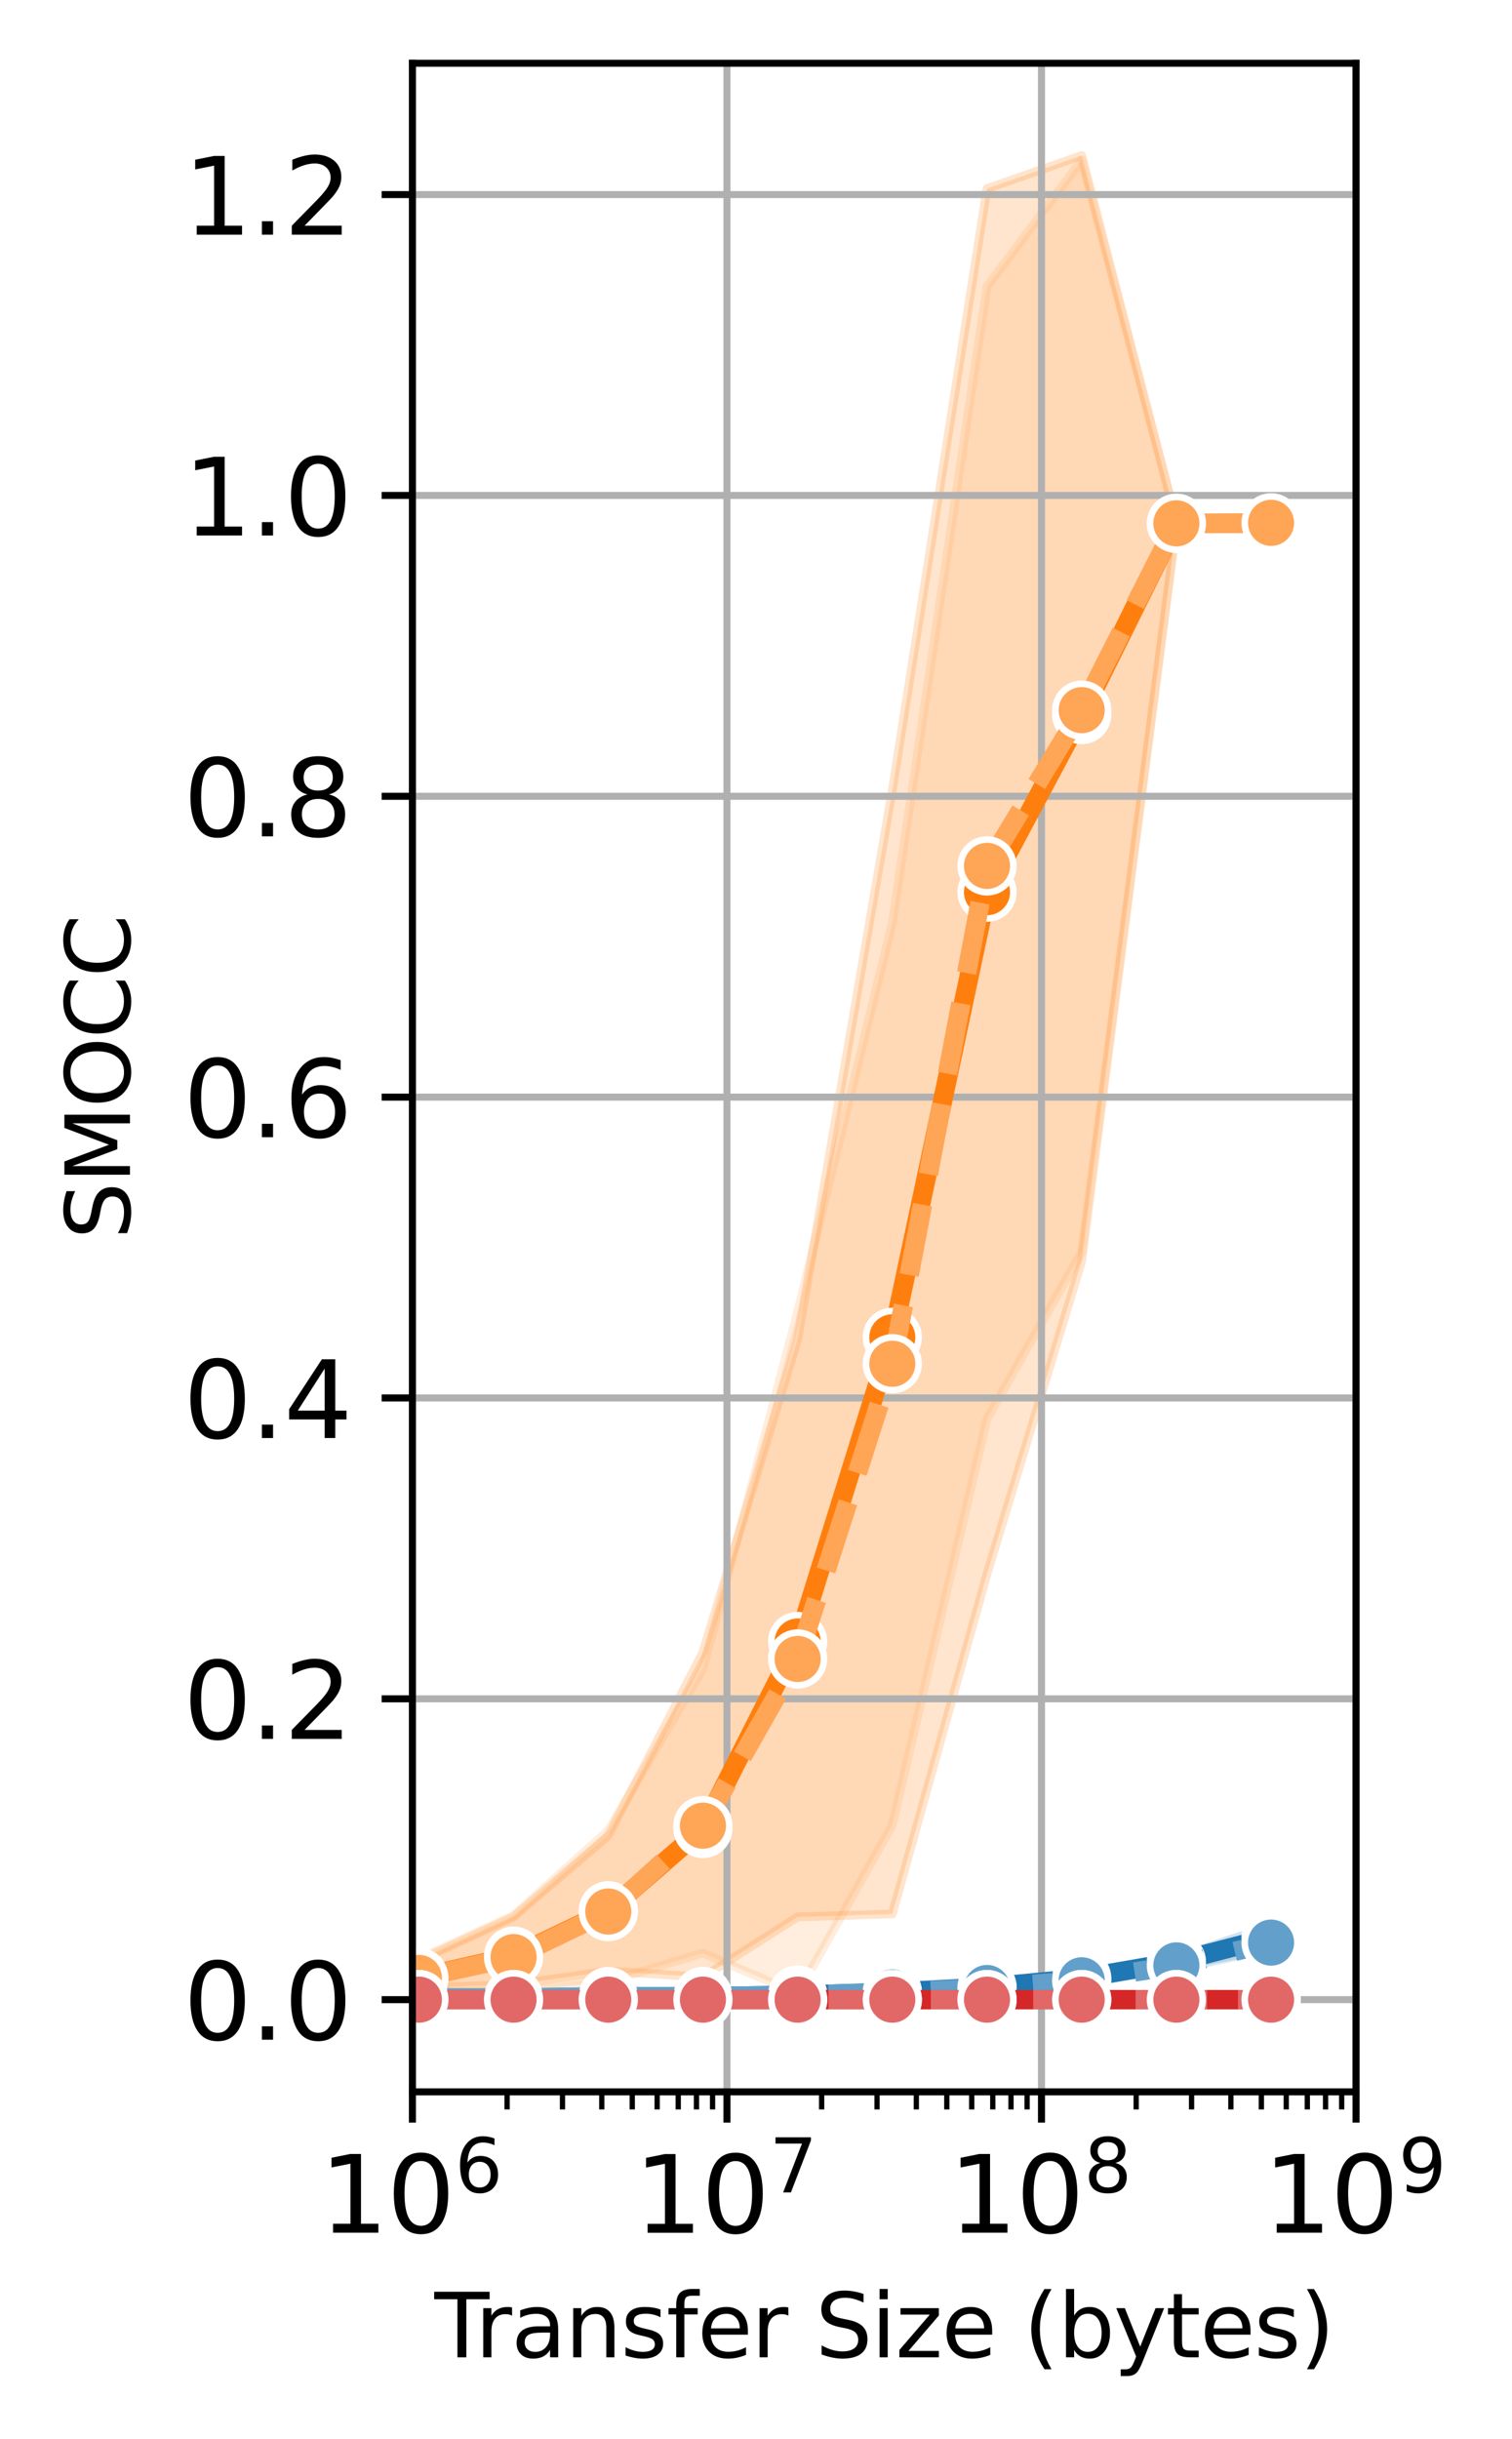 <?xml version="1.0" encoding="utf-8" standalone="no"?>
<!DOCTYPE svg PUBLIC "-//W3C//DTD SVG 1.1//EN"
  "http://www.w3.org/Graphics/SVG/1.1/DTD/svg11.dtd">
<svg xmlns:xlink="http://www.w3.org/1999/xlink" width="172.178pt" height="277.54pt" viewBox="0 0 172.178 277.54" xmlns="http://www.w3.org/2000/svg" version="1.1">
 <defs>
  <style type="text/css">*{stroke-linejoin: round; stroke-linecap: butt}</style>
 </defs>
 <g id="figure_1">
  <g id="patch_1">
   <path d="M 0 277.54 
L 172.178 277.54 
L 172.178 0 
L 0 0 
z
" style="fill: #ffffff"/>
  </g>
  <g id="axes_1">
   <g id="patch_2">
    <path d="M 46.962 238.048 
L 154.418 238.048 
L 154.418 7.2 
L 46.962 7.2 
z
" style="fill: #ffffff"/>
   </g>
   <g id="PolyCollection_1"/>
   <g id="PolyCollection_2">
    <defs>
     <path id="m4ae8936ca7" d="M 47.7 -50.156 
L 47.7 -50.156 
L 58.482 -50.156 
L 69.265 -50.327 
L 80.047 -50.327 
L 90.83 -50.498 
L 101.612 -50.841 
L 112.395 -51.183 
L 123.177 -52.21 
L 133.96 -53.751 
L 144.742 -55.805 
L 144.742 -58.373 
L 144.742 -58.373 
L 133.96 -54.778 
L 123.177 -52.724 
L 112.395 -51.697 
L 101.612 -50.841 
L 90.83 -50.498 
L 80.047 -50.327 
L 69.265 -50.327 
L 58.482 -50.156 
L 47.7 -50.156 
z
" style="stroke: #1f77b4; stroke-opacity: 0.2"/>
    </defs>
    <g clip-path="url(#p2f0f437433)">
     <use xlink:href="#m4ae8936ca7" x="0" y="277.54" style="fill: #1f77b4; fill-opacity: 0.2; stroke: #1f77b4; stroke-opacity: 0.2"/>
    </g>
   </g>
   <g id="PolyCollection_3"/>
   <g id="PolyCollection_4">
    <defs>
     <path id="m0fa746c6a4" d="M 47.7 -50.156 
L 47.7 -50.156 
L 58.482 -50.156 
L 69.265 -50.327 
L 80.047 -50.327 
L 90.83 -50.498 
L 101.612 -50.841 
L 112.395 -51.012 
L 123.177 -52.21 
L 133.96 -53.408 
L 144.742 -55.805 
L 144.742 -57.089 
L 144.742 -57.089 
L 133.96 -54.436 
L 123.177 -52.21 
L 112.395 -51.526 
L 101.612 -50.841 
L 90.83 -50.498 
L 80.047 -50.327 
L 69.265 -50.327 
L 58.482 -50.156 
L 47.7 -50.156 
z
" style="stroke: #62a0cb; stroke-opacity: 0.2"/>
    </defs>
    <g clip-path="url(#p2f0f437433)">
     <use xlink:href="#m0fa746c6a4" x="0" y="277.54" style="fill: #62a0cb; fill-opacity: 0.2; stroke: #62a0cb; stroke-opacity: 0.2"/>
    </g>
   </g>
   <g id="PolyCollection_5"/>
   <g id="PolyCollection_6">
    <defs>
     <path id="mcdd04582d7" d="M 47.7 -54.436 
L 47.7 -51.354 
L 58.482 -51.697 
L 69.265 -53.237 
L 80.047 -52.553 
L 90.83 -59.4 
L 101.612 -59.742 
L 112.395 -98.428 
L 123.177 -134.032 
L 133.96 -217.737 
L 144.742 -217.737 
L 144.742 -218.251 
L 144.742 -218.251 
L 133.96 -218.251 
L 123.177 -259.847 
L 112.395 -256.081 
L 101.612 -187.61 
L 90.83 -125.131 
L 80.047 -89.527 
L 69.265 -68.643 
L 58.482 -59.4 
L 47.7 -54.436 
z
" style="stroke: #ff7f0e; stroke-opacity: 0.2"/>
    </defs>
    <g clip-path="url(#p2f0f437433)">
     <use xlink:href="#mcdd04582d7" x="0" y="277.54" style="fill: #ff7f0e; fill-opacity: 0.2; stroke: #ff7f0e; stroke-opacity: 0.2"/>
    </g>
   </g>
   <g id="PolyCollection_7"/>
   <g id="PolyCollection_8">
    <defs>
     <path id="m3304a12486" d="M 47.7 -54.607 
L 47.7 -51.012 
L 58.482 -50.841 
L 69.265 -52.039 
L 80.047 -55.291 
L 90.83 -50.67 
L 101.612 -69.841 
L 112.395 -116.059 
L 123.177 -135.059 
L 133.96 -217.737 
L 144.742 -218.08 
L 144.742 -218.08 
L 144.742 -218.08 
L 133.96 -218.251 
L 123.177 -259.333 
L 112.395 -244.954 
L 101.612 -172.547 
L 90.83 -128.212 
L 80.047 -87.644 
L 69.265 -69.242 
L 58.482 -59.571 
L 47.7 -54.607 
z
" style="stroke: #ffa556; stroke-opacity: 0.2"/>
    </defs>
    <g clip-path="url(#p2f0f437433)">
     <use xlink:href="#m3304a12486" x="0" y="277.54" style="fill: #ffa556; fill-opacity: 0.2; stroke: #ffa556; stroke-opacity: 0.2"/>
    </g>
   </g>
   <g id="PolyCollection_9"/>
   <g id="PolyCollection_10">
    <defs>
     <path id="mc544e286db" d="M 47.7 -49.985 
L 47.7 -49.985 
L 58.482 -49.985 
L 69.265 -49.985 
L 80.047 -49.985 
L 90.83 -49.985 
L 101.612 -49.985 
L 112.395 -49.985 
L 123.177 -49.985 
L 133.96 -49.985 
L 144.742 -49.985 
L 144.742 -49.985 
L 144.742 -49.985 
L 133.96 -49.985 
L 123.177 -49.985 
L 112.395 -49.985 
L 101.612 -49.985 
L 90.83 -49.985 
L 80.047 -49.985 
L 69.265 -49.985 
L 58.482 -49.985 
L 47.7 -49.985 
z
" style="stroke: #2ca02c; stroke-opacity: 0.2"/>
    </defs>
    <g clip-path="url(#p2f0f437433)">
     <use xlink:href="#mc544e286db" x="0" y="277.54" style="fill: #2ca02c; fill-opacity: 0.2; stroke: #2ca02c; stroke-opacity: 0.2"/>
    </g>
   </g>
   <g id="PolyCollection_11"/>
   <g id="PolyCollection_12"/>
   <g id="PolyCollection_13"/>
   <g id="PolyCollection_14">
    <defs>
     <path id="m6f84018c1f" d="M 47.7 -49.985 
L 47.7 -49.985 
L 58.482 -49.985 
L 69.265 -49.985 
L 80.047 -49.985 
L 90.83 -49.985 
L 101.612 -49.985 
L 112.395 -49.985 
L 123.177 -49.985 
L 133.96 -49.985 
L 144.742 -49.985 
L 144.742 -49.985 
L 144.742 -49.985 
L 133.96 -49.985 
L 123.177 -49.985 
L 112.395 -49.985 
L 101.612 -49.985 
L 90.83 -49.985 
L 80.047 -49.985 
L 69.265 -49.985 
L 58.482 -49.985 
L 47.7 -49.985 
z
" style="stroke: #d62728; stroke-opacity: 0.2"/>
    </defs>
    <g clip-path="url(#p2f0f437433)">
     <use xlink:href="#m6f84018c1f" x="0" y="277.54" style="fill: #d62728; fill-opacity: 0.2; stroke: #d62728; stroke-opacity: 0.2"/>
    </g>
   </g>
   <g id="PolyCollection_15"/>
   <g id="PolyCollection_16">
    <defs>
     <path id="mae67b11722" d="M 47.7 -49.985 
L 47.7 -49.985 
L 58.482 -49.985 
L 69.265 -49.985 
L 80.047 -49.985 
L 90.83 -49.985 
L 101.612 -49.985 
L 112.395 -49.985 
L 123.177 -49.985 
L 133.96 -49.985 
L 144.742 -49.985 
L 144.742 -49.985 
L 144.742 -49.985 
L 133.96 -49.985 
L 123.177 -49.985 
L 112.395 -49.985 
L 101.612 -49.985 
L 90.83 -49.985 
L 80.047 -49.985 
L 69.265 -49.985 
L 58.482 -49.985 
L 47.7 -49.985 
z
" style="stroke: #e26868; stroke-opacity: 0.2"/>
    </defs>
    <g clip-path="url(#p2f0f437433)">
     <use xlink:href="#mae67b11722" x="0" y="277.54" style="fill: #e26868; fill-opacity: 0.2; stroke: #e26868; stroke-opacity: 0.2"/>
    </g>
   </g>
   <g id="matplotlib.axis_1">
    <g id="xtick_1">
     <g id="line2d_1">
      <path d="M 46.962 238.048 
L 46.962 7.2 
" clip-path="url(#p2f0f437433)" style="fill: none; stroke: #b0b0b0; stroke-width: 0.8; stroke-linecap: square"/>
     </g>
     <g id="line2d_2">
      <defs>
       <path id="m0604de57a6" d="M 0 0 
L 0 3.5 
" style="stroke: #000000; stroke-width: 0.8"/>
      </defs>
      <g>
       <use xlink:href="#m0604de57a6" x="46.962" y="238.048" style="stroke: #000000; stroke-width: 0.8"/>
      </g>
     </g>
     <g id="text_1">
      <!-- $\mathdefault{10^{6}}$ -->
      <g transform="translate(36.402 254.166) scale(0.12 -0.12)">
       <defs>
        <path id="DejaVuSans-31" d="M 794 531 
L 1825 531 
L 1825 4091 
L 703 3866 
L 703 4441 
L 1819 4666 
L 2450 4666 
L 2450 531 
L 3481 531 
L 3481 0 
L 794 0 
L 794 531 
z
" transform="scale(0.016)"/>
        <path id="DejaVuSans-30" d="M 2034 4250 
Q 1547 4250 1301 3770 
Q 1056 3291 1056 2328 
Q 1056 1369 1301 889 
Q 1547 409 2034 409 
Q 2525 409 2770 889 
Q 3016 1369 3016 2328 
Q 3016 3291 2770 3770 
Q 2525 4250 2034 4250 
z
M 2034 4750 
Q 2819 4750 3233 4129 
Q 3647 3509 3647 2328 
Q 3647 1150 3233 529 
Q 2819 -91 2034 -91 
Q 1250 -91 836 529 
Q 422 1150 422 2328 
Q 422 3509 836 4129 
Q 1250 4750 2034 4750 
z
" transform="scale(0.016)"/>
        <path id="DejaVuSans-36" d="M 2113 2584 
Q 1688 2584 1439 2293 
Q 1191 2003 1191 1497 
Q 1191 994 1439 701 
Q 1688 409 2113 409 
Q 2538 409 2786 701 
Q 3034 994 3034 1497 
Q 3034 2003 2786 2293 
Q 2538 2584 2113 2584 
z
M 3366 4563 
L 3366 3988 
Q 3128 4100 2886 4159 
Q 2644 4219 2406 4219 
Q 1781 4219 1451 3797 
Q 1122 3375 1075 2522 
Q 1259 2794 1537 2939 
Q 1816 3084 2150 3084 
Q 2853 3084 3261 2657 
Q 3669 2231 3669 1497 
Q 3669 778 3244 343 
Q 2819 -91 2113 -91 
Q 1303 -91 875 529 
Q 447 1150 447 2328 
Q 447 3434 972 4092 
Q 1497 4750 2381 4750 
Q 2619 4750 2861 4703 
Q 3103 4656 3366 4563 
z
" transform="scale(0.016)"/>
       </defs>
       <use xlink:href="#DejaVuSans-31" transform="translate(0 0.766)"/>
       <use xlink:href="#DejaVuSans-30" transform="translate(63.623 0.766)"/>
       <use xlink:href="#DejaVuSans-36" transform="translate(128.203 39.047) scale(0.7)"/>
      </g>
     </g>
    </g>
    <g id="xtick_2">
     <g id="line2d_3">
      <path d="M 82.781 238.048 
L 82.781 7.2 
" clip-path="url(#p2f0f437433)" style="fill: none; stroke: #b0b0b0; stroke-width: 0.8; stroke-linecap: square"/>
     </g>
     <g id="line2d_4">
      <g>
       <use xlink:href="#m0604de57a6" x="82.781" y="238.048" style="stroke: #000000; stroke-width: 0.8"/>
      </g>
     </g>
     <g id="text_2">
      <!-- $\mathdefault{10^{7}}$ -->
      <g transform="translate(72.221 254.166) scale(0.12 -0.12)">
       <defs>
        <path id="DejaVuSans-37" d="M 525 4666 
L 3525 4666 
L 3525 4397 
L 1831 0 
L 1172 0 
L 2766 4134 
L 525 4134 
L 525 4666 
z
" transform="scale(0.016)"/>
       </defs>
       <use xlink:href="#DejaVuSans-31" transform="translate(0 0.684)"/>
       <use xlink:href="#DejaVuSans-30" transform="translate(63.623 0.684)"/>
       <use xlink:href="#DejaVuSans-37" transform="translate(128.203 38.966) scale(0.7)"/>
      </g>
     </g>
    </g>
    <g id="xtick_3">
     <g id="line2d_5">
      <path d="M 118.599 238.048 
L 118.599 7.2 
" clip-path="url(#p2f0f437433)" style="fill: none; stroke: #b0b0b0; stroke-width: 0.8; stroke-linecap: square"/>
     </g>
     <g id="line2d_6">
      <g>
       <use xlink:href="#m0604de57a6" x="118.599" y="238.048" style="stroke: #000000; stroke-width: 0.8"/>
      </g>
     </g>
     <g id="text_3">
      <!-- $\mathdefault{10^{8}}$ -->
      <g transform="translate(108.039 254.166) scale(0.12 -0.12)">
       <defs>
        <path id="DejaVuSans-38" d="M 2034 2216 
Q 1584 2216 1326 1975 
Q 1069 1734 1069 1313 
Q 1069 891 1326 650 
Q 1584 409 2034 409 
Q 2484 409 2743 651 
Q 3003 894 3003 1313 
Q 3003 1734 2745 1975 
Q 2488 2216 2034 2216 
z
M 1403 2484 
Q 997 2584 770 2862 
Q 544 3141 544 3541 
Q 544 4100 942 4425 
Q 1341 4750 2034 4750 
Q 2731 4750 3128 4425 
Q 3525 4100 3525 3541 
Q 3525 3141 3298 2862 
Q 3072 2584 2669 2484 
Q 3125 2378 3379 2068 
Q 3634 1759 3634 1313 
Q 3634 634 3220 271 
Q 2806 -91 2034 -91 
Q 1263 -91 848 271 
Q 434 634 434 1313 
Q 434 1759 690 2068 
Q 947 2378 1403 2484 
z
M 1172 3481 
Q 1172 3119 1398 2916 
Q 1625 2713 2034 2713 
Q 2441 2713 2670 2916 
Q 2900 3119 2900 3481 
Q 2900 3844 2670 4047 
Q 2441 4250 2034 4250 
Q 1625 4250 1398 4047 
Q 1172 3844 1172 3481 
z
" transform="scale(0.016)"/>
       </defs>
       <use xlink:href="#DejaVuSans-31" transform="translate(0 0.766)"/>
       <use xlink:href="#DejaVuSans-30" transform="translate(63.623 0.766)"/>
       <use xlink:href="#DejaVuSans-38" transform="translate(128.203 39.047) scale(0.7)"/>
      </g>
     </g>
    </g>
    <g id="xtick_4">
     <g id="line2d_7">
      <path d="M 154.418 238.048 
L 154.418 7.2 
" clip-path="url(#p2f0f437433)" style="fill: none; stroke: #b0b0b0; stroke-width: 0.8; stroke-linecap: square"/>
     </g>
     <g id="line2d_8">
      <g>
       <use xlink:href="#m0604de57a6" x="154.418" y="238.048" style="stroke: #000000; stroke-width: 0.8"/>
      </g>
     </g>
     <g id="text_4">
      <!-- $\mathdefault{10^{9}}$ -->
      <g transform="translate(143.858 254.166) scale(0.12 -0.12)">
       <defs>
        <path id="DejaVuSans-39" d="M 703 97 
L 703 672 
Q 941 559 1184 500 
Q 1428 441 1663 441 
Q 2288 441 2617 861 
Q 2947 1281 2994 2138 
Q 2813 1869 2534 1725 
Q 2256 1581 1919 1581 
Q 1219 1581 811 2004 
Q 403 2428 403 3163 
Q 403 3881 828 4315 
Q 1253 4750 1959 4750 
Q 2769 4750 3195 4129 
Q 3622 3509 3622 2328 
Q 3622 1225 3098 567 
Q 2575 -91 1691 -91 
Q 1453 -91 1209 -44 
Q 966 3 703 97 
z
M 1959 2075 
Q 2384 2075 2632 2365 
Q 2881 2656 2881 3163 
Q 2881 3666 2632 3958 
Q 2384 4250 1959 4250 
Q 1534 4250 1286 3958 
Q 1038 3666 1038 3163 
Q 1038 2656 1286 2365 
Q 1534 2075 1959 2075 
z
" transform="scale(0.016)"/>
       </defs>
       <use xlink:href="#DejaVuSans-31" transform="translate(0 0.766)"/>
       <use xlink:href="#DejaVuSans-30" transform="translate(63.623 0.766)"/>
       <use xlink:href="#DejaVuSans-39" transform="translate(128.203 39.047) scale(0.7)"/>
      </g>
     </g>
    </g>
    <g id="xtick_5">
     <g id="line2d_9">
      <defs>
       <path id="mffac0b3d1d" d="M 0 0 
L 0 2 
" style="stroke: #000000; stroke-width: 0.6"/>
      </defs>
      <g>
       <use xlink:href="#mffac0b3d1d" x="57.744" y="238.048" style="stroke: #000000; stroke-width: 0.6"/>
      </g>
     </g>
    </g>
    <g id="xtick_6">
     <g id="line2d_10">
      <g>
       <use xlink:href="#mffac0b3d1d" x="64.052" y="238.048" style="stroke: #000000; stroke-width: 0.6"/>
      </g>
     </g>
    </g>
    <g id="xtick_7">
     <g id="line2d_11">
      <g>
       <use xlink:href="#mffac0b3d1d" x="68.527" y="238.048" style="stroke: #000000; stroke-width: 0.6"/>
      </g>
     </g>
    </g>
    <g id="xtick_8">
     <g id="line2d_12">
      <g>
       <use xlink:href="#mffac0b3d1d" x="71.998" y="238.048" style="stroke: #000000; stroke-width: 0.6"/>
      </g>
     </g>
    </g>
    <g id="xtick_9">
     <g id="line2d_13">
      <g>
       <use xlink:href="#mffac0b3d1d" x="74.834" y="238.048" style="stroke: #000000; stroke-width: 0.6"/>
      </g>
     </g>
    </g>
    <g id="xtick_10">
     <g id="line2d_14">
      <g>
       <use xlink:href="#mffac0b3d1d" x="77.232" y="238.048" style="stroke: #000000; stroke-width: 0.6"/>
      </g>
     </g>
    </g>
    <g id="xtick_11">
     <g id="line2d_15">
      <g>
       <use xlink:href="#mffac0b3d1d" x="79.309" y="238.048" style="stroke: #000000; stroke-width: 0.6"/>
      </g>
     </g>
    </g>
    <g id="xtick_12">
     <g id="line2d_16">
      <g>
       <use xlink:href="#mffac0b3d1d" x="81.142" y="238.048" style="stroke: #000000; stroke-width: 0.6"/>
      </g>
     </g>
    </g>
    <g id="xtick_13">
     <g id="line2d_17">
      <g>
       <use xlink:href="#mffac0b3d1d" x="93.563" y="238.048" style="stroke: #000000; stroke-width: 0.6"/>
      </g>
     </g>
    </g>
    <g id="xtick_14">
     <g id="line2d_18">
      <g>
       <use xlink:href="#mffac0b3d1d" x="99.871" y="238.048" style="stroke: #000000; stroke-width: 0.6"/>
      </g>
     </g>
    </g>
    <g id="xtick_15">
     <g id="line2d_19">
      <g>
       <use xlink:href="#mffac0b3d1d" x="104.346" y="238.048" style="stroke: #000000; stroke-width: 0.6"/>
      </g>
     </g>
    </g>
    <g id="xtick_16">
     <g id="line2d_20">
      <g>
       <use xlink:href="#mffac0b3d1d" x="107.817" y="238.048" style="stroke: #000000; stroke-width: 0.6"/>
      </g>
     </g>
    </g>
    <g id="xtick_17">
     <g id="line2d_21">
      <g>
       <use xlink:href="#mffac0b3d1d" x="110.653" y="238.048" style="stroke: #000000; stroke-width: 0.6"/>
      </g>
     </g>
    </g>
    <g id="xtick_18">
     <g id="line2d_22">
      <g>
       <use xlink:href="#mffac0b3d1d" x="113.051" y="238.048" style="stroke: #000000; stroke-width: 0.6"/>
      </g>
     </g>
    </g>
    <g id="xtick_19">
     <g id="line2d_23">
      <g>
       <use xlink:href="#mffac0b3d1d" x="115.128" y="238.048" style="stroke: #000000; stroke-width: 0.6"/>
      </g>
     </g>
    </g>
    <g id="xtick_20">
     <g id="line2d_24">
      <g>
       <use xlink:href="#mffac0b3d1d" x="116.96" y="238.048" style="stroke: #000000; stroke-width: 0.6"/>
      </g>
     </g>
    </g>
    <g id="xtick_21">
     <g id="line2d_25">
      <g>
       <use xlink:href="#mffac0b3d1d" x="129.382" y="238.048" style="stroke: #000000; stroke-width: 0.6"/>
      </g>
     </g>
    </g>
    <g id="xtick_22">
     <g id="line2d_26">
      <g>
       <use xlink:href="#mffac0b3d1d" x="135.689" y="238.048" style="stroke: #000000; stroke-width: 0.6"/>
      </g>
     </g>
    </g>
    <g id="xtick_23">
     <g id="line2d_27">
      <g>
       <use xlink:href="#mffac0b3d1d" x="140.164" y="238.048" style="stroke: #000000; stroke-width: 0.6"/>
      </g>
     </g>
    </g>
    <g id="xtick_24">
     <g id="line2d_28">
      <g>
       <use xlink:href="#mffac0b3d1d" x="143.636" y="238.048" style="stroke: #000000; stroke-width: 0.6"/>
      </g>
     </g>
    </g>
    <g id="xtick_25">
     <g id="line2d_29">
      <g>
       <use xlink:href="#mffac0b3d1d" x="146.472" y="238.048" style="stroke: #000000; stroke-width: 0.6"/>
      </g>
     </g>
    </g>
    <g id="xtick_26">
     <g id="line2d_30">
      <g>
       <use xlink:href="#mffac0b3d1d" x="148.87" y="238.048" style="stroke: #000000; stroke-width: 0.6"/>
      </g>
     </g>
    </g>
    <g id="xtick_27">
     <g id="line2d_31">
      <g>
       <use xlink:href="#mffac0b3d1d" x="150.947" y="238.048" style="stroke: #000000; stroke-width: 0.6"/>
      </g>
     </g>
    </g>
    <g id="xtick_28">
     <g id="line2d_32">
      <g>
       <use xlink:href="#mffac0b3d1d" x="152.779" y="238.048" style="stroke: #000000; stroke-width: 0.6"/>
      </g>
     </g>
    </g>
    <g id="text_5">
     <!-- Transfer Size (bytes) -->
     <g transform="translate(49.47 268.26) scale(0.1 -0.1)">
      <defs>
       <path id="DejaVuSans-54" d="M -19 4666 
L 3928 4666 
L 3928 4134 
L 2272 4134 
L 2272 0 
L 1638 0 
L 1638 4134 
L -19 4134 
L -19 4666 
z
" transform="scale(0.016)"/>
       <path id="DejaVuSans-72" d="M 2631 2963 
Q 2534 3019 2420 3045 
Q 2306 3072 2169 3072 
Q 1681 3072 1420 2755 
Q 1159 2438 1159 1844 
L 1159 0 
L 581 0 
L 581 3500 
L 1159 3500 
L 1159 2956 
Q 1341 3275 1631 3429 
Q 1922 3584 2338 3584 
Q 2397 3584 2469 3576 
Q 2541 3569 2628 3553 
L 2631 2963 
z
" transform="scale(0.016)"/>
       <path id="DejaVuSans-61" d="M 2194 1759 
Q 1497 1759 1228 1600 
Q 959 1441 959 1056 
Q 959 750 1161 570 
Q 1363 391 1709 391 
Q 2188 391 2477 730 
Q 2766 1069 2766 1631 
L 2766 1759 
L 2194 1759 
z
M 3341 1997 
L 3341 0 
L 2766 0 
L 2766 531 
Q 2569 213 2275 61 
Q 1981 -91 1556 -91 
Q 1019 -91 701 211 
Q 384 513 384 1019 
Q 384 1609 779 1909 
Q 1175 2209 1959 2209 
L 2766 2209 
L 2766 2266 
Q 2766 2663 2505 2880 
Q 2244 3097 1772 3097 
Q 1472 3097 1187 3025 
Q 903 2953 641 2809 
L 641 3341 
Q 956 3463 1253 3523 
Q 1550 3584 1831 3584 
Q 2591 3584 2966 3190 
Q 3341 2797 3341 1997 
z
" transform="scale(0.016)"/>
       <path id="DejaVuSans-6e" d="M 3513 2113 
L 3513 0 
L 2938 0 
L 2938 2094 
Q 2938 2591 2744 2837 
Q 2550 3084 2163 3084 
Q 1697 3084 1428 2787 
Q 1159 2491 1159 1978 
L 1159 0 
L 581 0 
L 581 3500 
L 1159 3500 
L 1159 2956 
Q 1366 3272 1645 3428 
Q 1925 3584 2291 3584 
Q 2894 3584 3203 3211 
Q 3513 2838 3513 2113 
z
" transform="scale(0.016)"/>
       <path id="DejaVuSans-73" d="M 2834 3397 
L 2834 2853 
Q 2591 2978 2328 3040 
Q 2066 3103 1784 3103 
Q 1356 3103 1142 2972 
Q 928 2841 928 2578 
Q 928 2378 1081 2264 
Q 1234 2150 1697 2047 
L 1894 2003 
Q 2506 1872 2764 1633 
Q 3022 1394 3022 966 
Q 3022 478 2636 193 
Q 2250 -91 1575 -91 
Q 1294 -91 989 -36 
Q 684 19 347 128 
L 347 722 
Q 666 556 975 473 
Q 1284 391 1588 391 
Q 1994 391 2212 530 
Q 2431 669 2431 922 
Q 2431 1156 2273 1281 
Q 2116 1406 1581 1522 
L 1381 1569 
Q 847 1681 609 1914 
Q 372 2147 372 2553 
Q 372 3047 722 3315 
Q 1072 3584 1716 3584 
Q 2034 3584 2315 3537 
Q 2597 3491 2834 3397 
z
" transform="scale(0.016)"/>
       <path id="DejaVuSans-66" d="M 2375 4863 
L 2375 4384 
L 1825 4384 
Q 1516 4384 1395 4259 
Q 1275 4134 1275 3809 
L 1275 3500 
L 2222 3500 
L 2222 3053 
L 1275 3053 
L 1275 0 
L 697 0 
L 697 3053 
L 147 3053 
L 147 3500 
L 697 3500 
L 697 3744 
Q 697 4328 969 4595 
Q 1241 4863 1831 4863 
L 2375 4863 
z
" transform="scale(0.016)"/>
       <path id="DejaVuSans-65" d="M 3597 1894 
L 3597 1613 
L 953 1613 
Q 991 1019 1311 708 
Q 1631 397 2203 397 
Q 2534 397 2845 478 
Q 3156 559 3463 722 
L 3463 178 
Q 3153 47 2828 -22 
Q 2503 -91 2169 -91 
Q 1331 -91 842 396 
Q 353 884 353 1716 
Q 353 2575 817 3079 
Q 1281 3584 2069 3584 
Q 2775 3584 3186 3129 
Q 3597 2675 3597 1894 
z
M 3022 2063 
Q 3016 2534 2758 2815 
Q 2500 3097 2075 3097 
Q 1594 3097 1305 2825 
Q 1016 2553 972 2059 
L 3022 2063 
z
" transform="scale(0.016)"/>
       <path id="DejaVuSans-20" transform="scale(0.016)"/>
       <path id="DejaVuSans-53" d="M 3425 4513 
L 3425 3897 
Q 3066 4069 2747 4153 
Q 2428 4238 2131 4238 
Q 1616 4238 1336 4038 
Q 1056 3838 1056 3469 
Q 1056 3159 1242 3001 
Q 1428 2844 1947 2747 
L 2328 2669 
Q 3034 2534 3370 2195 
Q 3706 1856 3706 1288 
Q 3706 609 3251 259 
Q 2797 -91 1919 -91 
Q 1588 -91 1214 -16 
Q 841 59 441 206 
L 441 856 
Q 825 641 1194 531 
Q 1563 422 1919 422 
Q 2459 422 2753 634 
Q 3047 847 3047 1241 
Q 3047 1584 2836 1778 
Q 2625 1972 2144 2069 
L 1759 2144 
Q 1053 2284 737 2584 
Q 422 2884 422 3419 
Q 422 4038 858 4394 
Q 1294 4750 2059 4750 
Q 2388 4750 2728 4690 
Q 3069 4631 3425 4513 
z
" transform="scale(0.016)"/>
       <path id="DejaVuSans-69" d="M 603 3500 
L 1178 3500 
L 1178 0 
L 603 0 
L 603 3500 
z
M 603 4863 
L 1178 4863 
L 1178 4134 
L 603 4134 
L 603 4863 
z
" transform="scale(0.016)"/>
       <path id="DejaVuSans-7a" d="M 353 3500 
L 3084 3500 
L 3084 2975 
L 922 459 
L 3084 459 
L 3084 0 
L 275 0 
L 275 525 
L 2438 3041 
L 353 3041 
L 353 3500 
z
" transform="scale(0.016)"/>
       <path id="DejaVuSans-28" d="M 1984 4856 
Q 1566 4138 1362 3434 
Q 1159 2731 1159 2009 
Q 1159 1288 1364 580 
Q 1569 -128 1984 -844 
L 1484 -844 
Q 1016 -109 783 600 
Q 550 1309 550 2009 
Q 550 2706 781 3412 
Q 1013 4119 1484 4856 
L 1984 4856 
z
" transform="scale(0.016)"/>
       <path id="DejaVuSans-62" d="M 3116 1747 
Q 3116 2381 2855 2742 
Q 2594 3103 2138 3103 
Q 1681 3103 1420 2742 
Q 1159 2381 1159 1747 
Q 1159 1113 1420 752 
Q 1681 391 2138 391 
Q 2594 391 2855 752 
Q 3116 1113 3116 1747 
z
M 1159 2969 
Q 1341 3281 1617 3432 
Q 1894 3584 2278 3584 
Q 2916 3584 3314 3078 
Q 3713 2572 3713 1747 
Q 3713 922 3314 415 
Q 2916 -91 2278 -91 
Q 1894 -91 1617 61 
Q 1341 213 1159 525 
L 1159 0 
L 581 0 
L 581 4863 
L 1159 4863 
L 1159 2969 
z
" transform="scale(0.016)"/>
       <path id="DejaVuSans-79" d="M 2059 -325 
Q 1816 -950 1584 -1140 
Q 1353 -1331 966 -1331 
L 506 -1331 
L 506 -850 
L 844 -850 
Q 1081 -850 1212 -737 
Q 1344 -625 1503 -206 
L 1606 56 
L 191 3500 
L 800 3500 
L 1894 763 
L 2988 3500 
L 3597 3500 
L 2059 -325 
z
" transform="scale(0.016)"/>
       <path id="DejaVuSans-74" d="M 1172 4494 
L 1172 3500 
L 2356 3500 
L 2356 3053 
L 1172 3053 
L 1172 1153 
Q 1172 725 1289 603 
Q 1406 481 1766 481 
L 2356 481 
L 2356 0 
L 1766 0 
Q 1100 0 847 248 
Q 594 497 594 1153 
L 594 3053 
L 172 3053 
L 172 3500 
L 594 3500 
L 594 4494 
L 1172 4494 
z
" transform="scale(0.016)"/>
       <path id="DejaVuSans-29" d="M 513 4856 
L 1013 4856 
Q 1481 4119 1714 3412 
Q 1947 2706 1947 2009 
Q 1947 1309 1714 600 
Q 1481 -109 1013 -844 
L 513 -844 
Q 928 -128 1133 580 
Q 1338 1288 1338 2009 
Q 1338 2731 1133 3434 
Q 928 4138 513 4856 
z
" transform="scale(0.016)"/>
      </defs>
      <use xlink:href="#DejaVuSans-54"/>
      <use xlink:href="#DejaVuSans-72" x="46.334"/>
      <use xlink:href="#DejaVuSans-61" x="87.447"/>
      <use xlink:href="#DejaVuSans-6e" x="148.727"/>
      <use xlink:href="#DejaVuSans-73" x="212.105"/>
      <use xlink:href="#DejaVuSans-66" x="264.205"/>
      <use xlink:href="#DejaVuSans-65" x="299.41"/>
      <use xlink:href="#DejaVuSans-72" x="360.934"/>
      <use xlink:href="#DejaVuSans-20" x="402.047"/>
      <use xlink:href="#DejaVuSans-53" x="433.834"/>
      <use xlink:href="#DejaVuSans-69" x="497.311"/>
      <use xlink:href="#DejaVuSans-7a" x="525.094"/>
      <use xlink:href="#DejaVuSans-65" x="577.584"/>
      <use xlink:href="#DejaVuSans-20" x="639.107"/>
      <use xlink:href="#DejaVuSans-28" x="670.895"/>
      <use xlink:href="#DejaVuSans-62" x="709.908"/>
      <use xlink:href="#DejaVuSans-79" x="773.385"/>
      <use xlink:href="#DejaVuSans-74" x="832.564"/>
      <use xlink:href="#DejaVuSans-65" x="871.773"/>
      <use xlink:href="#DejaVuSans-73" x="933.297"/>
      <use xlink:href="#DejaVuSans-29" x="985.396"/>
     </g>
    </g>
   </g>
   <g id="matplotlib.axis_2">
    <g id="ytick_1">
     <g id="line2d_33">
      <path d="M 46.962 227.555 
L 154.418 227.555 
" clip-path="url(#p2f0f437433)" style="fill: none; stroke: #b0b0b0; stroke-width: 0.8; stroke-linecap: square"/>
     </g>
     <g id="line2d_34">
      <defs>
       <path id="m1e458cbfc5" d="M 0 0 
L -3.5 0 
" style="stroke: #000000; stroke-width: 0.8"/>
      </defs>
      <g>
       <use xlink:href="#m1e458cbfc5" x="46.962" y="227.555" style="stroke: #000000; stroke-width: 0.8"/>
      </g>
     </g>
     <g id="text_6">
      <!-- 0.0 -->
      <g transform="translate(20.878 232.114) scale(0.12 -0.12)">
       <defs>
        <path id="DejaVuSans-2e" d="M 684 794 
L 1344 794 
L 1344 0 
L 684 0 
L 684 794 
z
" transform="scale(0.016)"/>
       </defs>
       <use xlink:href="#DejaVuSans-30"/>
       <use xlink:href="#DejaVuSans-2e" x="63.623"/>
       <use xlink:href="#DejaVuSans-30" x="95.41"/>
      </g>
     </g>
    </g>
    <g id="ytick_2">
     <g id="line2d_35">
      <path d="M 46.962 193.32 
L 154.418 193.32 
" clip-path="url(#p2f0f437433)" style="fill: none; stroke: #b0b0b0; stroke-width: 0.8; stroke-linecap: square"/>
     </g>
     <g id="line2d_36">
      <g>
       <use xlink:href="#m1e458cbfc5" x="46.962" y="193.32" style="stroke: #000000; stroke-width: 0.8"/>
      </g>
     </g>
     <g id="text_7">
      <!-- 0.2 -->
      <g transform="translate(20.878 197.879) scale(0.12 -0.12)">
       <defs>
        <path id="DejaVuSans-32" d="M 1228 531 
L 3431 531 
L 3431 0 
L 469 0 
L 469 531 
Q 828 903 1448 1529 
Q 2069 2156 2228 2338 
Q 2531 2678 2651 2914 
Q 2772 3150 2772 3378 
Q 2772 3750 2511 3984 
Q 2250 4219 1831 4219 
Q 1534 4219 1204 4116 
Q 875 4013 500 3803 
L 500 4441 
Q 881 4594 1212 4672 
Q 1544 4750 1819 4750 
Q 2544 4750 2975 4387 
Q 3406 4025 3406 3419 
Q 3406 3131 3298 2873 
Q 3191 2616 2906 2266 
Q 2828 2175 2409 1742 
Q 1991 1309 1228 531 
z
" transform="scale(0.016)"/>
       </defs>
       <use xlink:href="#DejaVuSans-30"/>
       <use xlink:href="#DejaVuSans-2e" x="63.623"/>
       <use xlink:href="#DejaVuSans-32" x="95.41"/>
      </g>
     </g>
    </g>
    <g id="ytick_3">
     <g id="line2d_37">
      <path d="M 46.962 159.084 
L 154.418 159.084 
" clip-path="url(#p2f0f437433)" style="fill: none; stroke: #b0b0b0; stroke-width: 0.8; stroke-linecap: square"/>
     </g>
     <g id="line2d_38">
      <g>
       <use xlink:href="#m1e458cbfc5" x="46.962" y="159.084" style="stroke: #000000; stroke-width: 0.8"/>
      </g>
     </g>
     <g id="text_8">
      <!-- 0.4 -->
      <g transform="translate(20.878 163.644) scale(0.12 -0.12)">
       <defs>
        <path id="DejaVuSans-34" d="M 2419 4116 
L 825 1625 
L 2419 1625 
L 2419 4116 
z
M 2253 4666 
L 3047 4666 
L 3047 1625 
L 3713 1625 
L 3713 1100 
L 3047 1100 
L 3047 0 
L 2419 0 
L 2419 1100 
L 313 1100 
L 313 1709 
L 2253 4666 
z
" transform="scale(0.016)"/>
       </defs>
       <use xlink:href="#DejaVuSans-30"/>
       <use xlink:href="#DejaVuSans-2e" x="63.623"/>
       <use xlink:href="#DejaVuSans-34" x="95.41"/>
      </g>
     </g>
    </g>
    <g id="ytick_4">
     <g id="line2d_39">
      <path d="M 46.962 124.849 
L 154.418 124.849 
" clip-path="url(#p2f0f437433)" style="fill: none; stroke: #b0b0b0; stroke-width: 0.8; stroke-linecap: square"/>
     </g>
     <g id="line2d_40">
      <g>
       <use xlink:href="#m1e458cbfc5" x="46.962" y="124.849" style="stroke: #000000; stroke-width: 0.8"/>
      </g>
     </g>
     <g id="text_9">
      <!-- 0.6 -->
      <g transform="translate(20.878 129.408) scale(0.12 -0.12)">
       <use xlink:href="#DejaVuSans-30"/>
       <use xlink:href="#DejaVuSans-2e" x="63.623"/>
       <use xlink:href="#DejaVuSans-36" x="95.41"/>
      </g>
     </g>
    </g>
    <g id="ytick_5">
     <g id="line2d_41">
      <path d="M 46.962 90.614 
L 154.418 90.614 
" clip-path="url(#p2f0f437433)" style="fill: none; stroke: #b0b0b0; stroke-width: 0.8; stroke-linecap: square"/>
     </g>
     <g id="line2d_42">
      <g>
       <use xlink:href="#m1e458cbfc5" x="46.962" y="90.614" style="stroke: #000000; stroke-width: 0.8"/>
      </g>
     </g>
     <g id="text_10">
      <!-- 0.8 -->
      <g transform="translate(20.878 95.173) scale(0.12 -0.12)">
       <use xlink:href="#DejaVuSans-30"/>
       <use xlink:href="#DejaVuSans-2e" x="63.623"/>
       <use xlink:href="#DejaVuSans-38" x="95.41"/>
      </g>
     </g>
    </g>
    <g id="ytick_6">
     <g id="line2d_43">
      <path d="M 46.962 56.379 
L 154.418 56.379 
" clip-path="url(#p2f0f437433)" style="fill: none; stroke: #b0b0b0; stroke-width: 0.8; stroke-linecap: square"/>
     </g>
     <g id="line2d_44">
      <g>
       <use xlink:href="#m1e458cbfc5" x="46.962" y="56.379" style="stroke: #000000; stroke-width: 0.8"/>
      </g>
     </g>
     <g id="text_11">
      <!-- 1.0 -->
      <g transform="translate(20.878 60.938) scale(0.12 -0.12)">
       <use xlink:href="#DejaVuSans-31"/>
       <use xlink:href="#DejaVuSans-2e" x="63.623"/>
       <use xlink:href="#DejaVuSans-30" x="95.41"/>
      </g>
     </g>
    </g>
    <g id="ytick_7">
     <g id="line2d_45">
      <path d="M 46.962 22.144 
L 154.418 22.144 
" clip-path="url(#p2f0f437433)" style="fill: none; stroke: #b0b0b0; stroke-width: 0.8; stroke-linecap: square"/>
     </g>
     <g id="line2d_46">
      <g>
       <use xlink:href="#m1e458cbfc5" x="46.962" y="22.144" style="stroke: #000000; stroke-width: 0.8"/>
      </g>
     </g>
     <g id="text_12">
      <!-- 1.2 -->
      <g transform="translate(20.878 26.703) scale(0.12 -0.12)">
       <use xlink:href="#DejaVuSans-31"/>
       <use xlink:href="#DejaVuSans-2e" x="63.623"/>
       <use xlink:href="#DejaVuSans-32" x="95.41"/>
      </g>
     </g>
    </g>
    <g id="text_13">
     <!-- SMOCC -->
     <g transform="translate(14.798 141.031) rotate(-90) scale(0.1 -0.1)">
      <defs>
       <path id="DejaVuSans-4d" d="M 628 4666 
L 1569 4666 
L 2759 1491 
L 3956 4666 
L 4897 4666 
L 4897 0 
L 4281 0 
L 4281 4097 
L 3078 897 
L 2444 897 
L 1241 4097 
L 1241 0 
L 628 0 
L 628 4666 
z
" transform="scale(0.016)"/>
       <path id="DejaVuSans-4f" d="M 2522 4238 
Q 1834 4238 1429 3725 
Q 1025 3213 1025 2328 
Q 1025 1447 1429 934 
Q 1834 422 2522 422 
Q 3209 422 3611 934 
Q 4013 1447 4013 2328 
Q 4013 3213 3611 3725 
Q 3209 4238 2522 4238 
z
M 2522 4750 
Q 3503 4750 4090 4092 
Q 4678 3434 4678 2328 
Q 4678 1225 4090 567 
Q 3503 -91 2522 -91 
Q 1538 -91 948 565 
Q 359 1222 359 2328 
Q 359 3434 948 4092 
Q 1538 4750 2522 4750 
z
" transform="scale(0.016)"/>
       <path id="DejaVuSans-43" d="M 4122 4306 
L 4122 3641 
Q 3803 3938 3442 4084 
Q 3081 4231 2675 4231 
Q 1875 4231 1450 3742 
Q 1025 3253 1025 2328 
Q 1025 1406 1450 917 
Q 1875 428 2675 428 
Q 3081 428 3442 575 
Q 3803 722 4122 1019 
L 4122 359 
Q 3791 134 3420 21 
Q 3050 -91 2638 -91 
Q 1578 -91 968 557 
Q 359 1206 359 2328 
Q 359 3453 968 4101 
Q 1578 4750 2638 4750 
Q 3056 4750 3426 4639 
Q 3797 4528 4122 4306 
z
" transform="scale(0.016)"/>
      </defs>
      <use xlink:href="#DejaVuSans-53"/>
      <use xlink:href="#DejaVuSans-4d" x="63.477"/>
      <use xlink:href="#DejaVuSans-4f" x="149.756"/>
      <use xlink:href="#DejaVuSans-43" x="228.467"/>
      <use xlink:href="#DejaVuSans-43" x="298.291"/>
     </g>
    </g>
   </g>
   <g id="line2d_47">
    <path d="M 47.7 227.384 
L 58.482 227.384 
L 69.265 227.213 
L 80.047 227.213 
L 90.83 227.041 
L 101.612 226.699 
L 112.395 226.129 
L 123.177 225.117 
L 133.96 223.248 
L 144.742 220.442 
" clip-path="url(#p2f0f437433)" style="fill: none; stroke: #1f77b4; stroke-width: 2.2; stroke-linecap: square"/>
    <defs>
     <path id="ma048ab0990" d="M 0 3 
C 0.796 3 1.559 2.684 2.121 2.121 
C 2.684 1.559 3 0.796 3 0 
C 3 -0.796 2.684 -1.559 2.121 -2.121 
C 1.559 -2.684 0.796 -3 0 -3 
C -0.796 -3 -1.559 -2.684 -2.121 -2.121 
C -2.684 -1.559 -3 -0.796 -3 0 
C -3 0.796 -2.684 1.559 -2.121 2.121 
C -1.559 2.684 -0.796 3 0 3 
z
" style="stroke: #ffffff; stroke-width: 0.75"/>
    </defs>
    <g clip-path="url(#p2f0f437433)">
     <use xlink:href="#ma048ab0990" x="47.7" y="227.384" style="fill: #1f77b4; stroke: #ffffff; stroke-width: 0.75"/>
     <use xlink:href="#ma048ab0990" x="58.482" y="227.384" style="fill: #1f77b4; stroke: #ffffff; stroke-width: 0.75"/>
     <use xlink:href="#ma048ab0990" x="69.265" y="227.213" style="fill: #1f77b4; stroke: #ffffff; stroke-width: 0.75"/>
     <use xlink:href="#ma048ab0990" x="80.047" y="227.213" style="fill: #1f77b4; stroke: #ffffff; stroke-width: 0.75"/>
     <use xlink:href="#ma048ab0990" x="90.83" y="227.041" style="fill: #1f77b4; stroke: #ffffff; stroke-width: 0.75"/>
     <use xlink:href="#ma048ab0990" x="101.612" y="226.699" style="fill: #1f77b4; stroke: #ffffff; stroke-width: 0.75"/>
     <use xlink:href="#ma048ab0990" x="112.395" y="226.129" style="fill: #1f77b4; stroke: #ffffff; stroke-width: 0.75"/>
     <use xlink:href="#ma048ab0990" x="123.177" y="225.117" style="fill: #1f77b4; stroke: #ffffff; stroke-width: 0.75"/>
     <use xlink:href="#ma048ab0990" x="133.96" y="223.248" style="fill: #1f77b4; stroke: #ffffff; stroke-width: 0.75"/>
     <use xlink:href="#ma048ab0990" x="144.742" y="220.442" style="fill: #1f77b4; stroke: #ffffff; stroke-width: 0.75"/>
    </g>
   </g>
   <g id="line2d_48">
    <path d="M 47.7 227.384 
L 58.482 227.384 
L 69.265 227.213 
L 80.047 227.21 
L 90.83 227.041 
L 101.612 226.734 
L 112.395 226.229 
L 123.177 225.353 
L 133.96 223.654 
L 144.742 221.063 
" clip-path="url(#p2f0f437433)" style="fill: none; stroke-dasharray: 8.14,3.52; stroke-dashoffset: 0; stroke: #62a0cb; stroke-width: 2.2"/>
    <defs>
     <path id="mac440e4286" d="M 0 3 
C 0.796 3 1.559 2.684 2.121 2.121 
C 2.684 1.559 3 0.796 3 0 
C 3 -0.796 2.684 -1.559 2.121 -2.121 
C 1.559 -2.684 0.796 -3 0 -3 
C -0.796 -3 -1.559 -2.684 -2.121 -2.121 
C -2.684 -1.559 -3 -0.796 -3 0 
C -3 0.796 -2.684 1.559 -2.121 2.121 
C -1.559 2.684 -0.796 3 0 3 
z
" style="stroke: #ffffff; stroke-width: 0.75"/>
    </defs>
    <g clip-path="url(#p2f0f437433)">
     <use xlink:href="#mac440e4286" x="47.7" y="227.384" style="fill: #62a0cb; stroke: #ffffff; stroke-width: 0.75"/>
     <use xlink:href="#mac440e4286" x="58.482" y="227.384" style="fill: #62a0cb; stroke: #ffffff; stroke-width: 0.75"/>
     <use xlink:href="#mac440e4286" x="69.265" y="227.213" style="fill: #62a0cb; stroke: #ffffff; stroke-width: 0.75"/>
     <use xlink:href="#mac440e4286" x="80.047" y="227.21" style="fill: #62a0cb; stroke: #ffffff; stroke-width: 0.75"/>
     <use xlink:href="#mac440e4286" x="90.83" y="227.041" style="fill: #62a0cb; stroke: #ffffff; stroke-width: 0.75"/>
     <use xlink:href="#mac440e4286" x="101.612" y="226.734" style="fill: #62a0cb; stroke: #ffffff; stroke-width: 0.75"/>
     <use xlink:href="#mac440e4286" x="112.395" y="226.229" style="fill: #62a0cb; stroke: #ffffff; stroke-width: 0.75"/>
     <use xlink:href="#mac440e4286" x="123.177" y="225.353" style="fill: #62a0cb; stroke: #ffffff; stroke-width: 0.75"/>
     <use xlink:href="#mac440e4286" x="133.96" y="223.654" style="fill: #62a0cb; stroke: #ffffff; stroke-width: 0.75"/>
     <use xlink:href="#mac440e4286" x="144.742" y="221.063" style="fill: #62a0cb; stroke: #ffffff; stroke-width: 0.75"/>
    </g>
   </g>
   <g id="line2d_49">
    <path d="M 47.7 225.034 
L 58.482 222.604 
L 69.265 217.443 
L 80.047 208.074 
L 90.83 186.799 
L 101.612 152.185 
L 112.395 101.528 
L 123.177 81.314 
L 133.96 59.559 
L 144.742 59.545 
" clip-path="url(#p2f0f437433)" style="fill: none; stroke: #ff7f0e; stroke-width: 2.2; stroke-linecap: square"/>
    <defs>
     <path id="m5460716498" d="M 0 3 
C 0.796 3 1.559 2.684 2.121 2.121 
C 2.684 1.559 3 0.796 3 0 
C 3 -0.796 2.684 -1.559 2.121 -2.121 
C 1.559 -2.684 0.796 -3 0 -3 
C -0.796 -3 -1.559 -2.684 -2.121 -2.121 
C -2.684 -1.559 -3 -0.796 -3 0 
C -3 0.796 -2.684 1.559 -2.121 2.121 
C -1.559 2.684 -0.796 3 0 3 
z
" style="stroke: #ffffff; stroke-width: 0.75"/>
    </defs>
    <g clip-path="url(#p2f0f437433)">
     <use xlink:href="#m5460716498" x="47.7" y="225.034" style="fill: #ff7f0e; stroke: #ffffff; stroke-width: 0.75"/>
     <use xlink:href="#m5460716498" x="58.482" y="222.604" style="fill: #ff7f0e; stroke: #ffffff; stroke-width: 0.75"/>
     <use xlink:href="#m5460716498" x="69.265" y="217.443" style="fill: #ff7f0e; stroke: #ffffff; stroke-width: 0.75"/>
     <use xlink:href="#m5460716498" x="80.047" y="208.074" style="fill: #ff7f0e; stroke: #ffffff; stroke-width: 0.75"/>
     <use xlink:href="#m5460716498" x="90.83" y="186.799" style="fill: #ff7f0e; stroke: #ffffff; stroke-width: 0.75"/>
     <use xlink:href="#m5460716498" x="101.612" y="152.185" style="fill: #ff7f0e; stroke: #ffffff; stroke-width: 0.75"/>
     <use xlink:href="#m5460716498" x="112.395" y="101.528" style="fill: #ff7f0e; stroke: #ffffff; stroke-width: 0.75"/>
     <use xlink:href="#m5460716498" x="123.177" y="81.314" style="fill: #ff7f0e; stroke: #ffffff; stroke-width: 0.75"/>
     <use xlink:href="#m5460716498" x="133.96" y="59.559" style="fill: #ff7f0e; stroke: #ffffff; stroke-width: 0.75"/>
     <use xlink:href="#m5460716498" x="144.742" y="59.545" style="fill: #ff7f0e; stroke: #ffffff; stroke-width: 0.75"/>
    </g>
   </g>
   <g id="line2d_50">
    <path d="M 47.7 225.081 
L 58.482 222.714 
L 69.265 217.528 
L 80.047 207.759 
L 90.83 188.787 
L 101.612 155.192 
L 112.395 98.536 
L 123.177 80.815 
L 133.96 59.555 
L 144.742 59.499 
" clip-path="url(#p2f0f437433)" style="fill: none; stroke-dasharray: 8.14,3.52; stroke-dashoffset: 0; stroke: #ffa556; stroke-width: 2.2"/>
    <defs>
     <path id="m85cae1f092" d="M 0 3 
C 0.796 3 1.559 2.684 2.121 2.121 
C 2.684 1.559 3 0.796 3 0 
C 3 -0.796 2.684 -1.559 2.121 -2.121 
C 1.559 -2.684 0.796 -3 0 -3 
C -0.796 -3 -1.559 -2.684 -2.121 -2.121 
C -2.684 -1.559 -3 -0.796 -3 0 
C -3 0.796 -2.684 1.559 -2.121 2.121 
C -1.559 2.684 -0.796 3 0 3 
z
" style="stroke: #ffffff; stroke-width: 0.75"/>
    </defs>
    <g clip-path="url(#p2f0f437433)">
     <use xlink:href="#m85cae1f092" x="47.7" y="225.081" style="fill: #ffa556; stroke: #ffffff; stroke-width: 0.75"/>
     <use xlink:href="#m85cae1f092" x="58.482" y="222.714" style="fill: #ffa556; stroke: #ffffff; stroke-width: 0.75"/>
     <use xlink:href="#m85cae1f092" x="69.265" y="217.528" style="fill: #ffa556; stroke: #ffffff; stroke-width: 0.75"/>
     <use xlink:href="#m85cae1f092" x="80.047" y="207.759" style="fill: #ffa556; stroke: #ffffff; stroke-width: 0.75"/>
     <use xlink:href="#m85cae1f092" x="90.83" y="188.787" style="fill: #ffa556; stroke: #ffffff; stroke-width: 0.75"/>
     <use xlink:href="#m85cae1f092" x="101.612" y="155.192" style="fill: #ffa556; stroke: #ffffff; stroke-width: 0.75"/>
     <use xlink:href="#m85cae1f092" x="112.395" y="98.536" style="fill: #ffa556; stroke: #ffffff; stroke-width: 0.75"/>
     <use xlink:href="#m85cae1f092" x="123.177" y="80.815" style="fill: #ffa556; stroke: #ffffff; stroke-width: 0.75"/>
     <use xlink:href="#m85cae1f092" x="133.96" y="59.555" style="fill: #ffa556; stroke: #ffffff; stroke-width: 0.75"/>
     <use xlink:href="#m85cae1f092" x="144.742" y="59.499" style="fill: #ffa556; stroke: #ffffff; stroke-width: 0.75"/>
    </g>
   </g>
   <g id="line2d_51">
    <path d="M 47.7 227.555 
L 58.482 227.555 
L 69.265 227.555 
L 80.047 227.555 
L 90.83 227.555 
L 101.612 227.555 
L 112.395 227.555 
L 123.177 227.555 
L 133.96 227.555 
L 144.742 227.555 
" clip-path="url(#p2f0f437433)" style="fill: none; stroke: #2ca02c; stroke-width: 2.2; stroke-linecap: square"/>
    <defs>
     <path id="mb09d0acc4c" d="M 0 3 
C 0.796 3 1.559 2.684 2.121 2.121 
C 2.684 1.559 3 0.796 3 0 
C 3 -0.796 2.684 -1.559 2.121 -2.121 
C 1.559 -2.684 0.796 -3 0 -3 
C -0.796 -3 -1.559 -2.684 -2.121 -2.121 
C -2.684 -1.559 -3 -0.796 -3 0 
C -3 0.796 -2.684 1.559 -2.121 2.121 
C -1.559 2.684 -0.796 3 0 3 
z
" style="stroke: #ffffff; stroke-width: 0.75"/>
    </defs>
    <g clip-path="url(#p2f0f437433)">
     <use xlink:href="#mb09d0acc4c" x="47.7" y="227.555" style="fill: #2ca02c; stroke: #ffffff; stroke-width: 0.75"/>
     <use xlink:href="#mb09d0acc4c" x="58.482" y="227.555" style="fill: #2ca02c; stroke: #ffffff; stroke-width: 0.75"/>
     <use xlink:href="#mb09d0acc4c" x="69.265" y="227.555" style="fill: #2ca02c; stroke: #ffffff; stroke-width: 0.75"/>
     <use xlink:href="#mb09d0acc4c" x="80.047" y="227.555" style="fill: #2ca02c; stroke: #ffffff; stroke-width: 0.75"/>
     <use xlink:href="#mb09d0acc4c" x="90.83" y="227.555" style="fill: #2ca02c; stroke: #ffffff; stroke-width: 0.75"/>
     <use xlink:href="#mb09d0acc4c" x="101.612" y="227.555" style="fill: #2ca02c; stroke: #ffffff; stroke-width: 0.75"/>
     <use xlink:href="#mb09d0acc4c" x="112.395" y="227.555" style="fill: #2ca02c; stroke: #ffffff; stroke-width: 0.75"/>
     <use xlink:href="#mb09d0acc4c" x="123.177" y="227.555" style="fill: #2ca02c; stroke: #ffffff; stroke-width: 0.75"/>
     <use xlink:href="#mb09d0acc4c" x="133.96" y="227.555" style="fill: #2ca02c; stroke: #ffffff; stroke-width: 0.75"/>
     <use xlink:href="#mb09d0acc4c" x="144.742" y="227.555" style="fill: #2ca02c; stroke: #ffffff; stroke-width: 0.75"/>
    </g>
   </g>
   <g id="line2d_52"/>
   <g id="line2d_53">
    <path d="M 47.7 227.555 
L 58.482 227.555 
L 69.265 227.555 
L 80.047 227.555 
L 90.83 227.555 
L 101.612 227.555 
L 112.395 227.555 
L 123.177 227.555 
L 133.96 227.555 
L 144.742 227.555 
" clip-path="url(#p2f0f437433)" style="fill: none; stroke: #d62728; stroke-width: 2.2; stroke-linecap: square"/>
    <defs>
     <path id="m9b12ec955c" d="M 0 3 
C 0.796 3 1.559 2.684 2.121 2.121 
C 2.684 1.559 3 0.796 3 0 
C 3 -0.796 2.684 -1.559 2.121 -2.121 
C 1.559 -2.684 0.796 -3 0 -3 
C -0.796 -3 -1.559 -2.684 -2.121 -2.121 
C -2.684 -1.559 -3 -0.796 -3 0 
C -3 0.796 -2.684 1.559 -2.121 2.121 
C -1.559 2.684 -0.796 3 0 3 
z
" style="stroke: #ffffff; stroke-width: 0.75"/>
    </defs>
    <g clip-path="url(#p2f0f437433)">
     <use xlink:href="#m9b12ec955c" x="47.7" y="227.555" style="fill: #d62728; stroke: #ffffff; stroke-width: 0.75"/>
     <use xlink:href="#m9b12ec955c" x="58.482" y="227.555" style="fill: #d62728; stroke: #ffffff; stroke-width: 0.75"/>
     <use xlink:href="#m9b12ec955c" x="69.265" y="227.555" style="fill: #d62728; stroke: #ffffff; stroke-width: 0.75"/>
     <use xlink:href="#m9b12ec955c" x="80.047" y="227.555" style="fill: #d62728; stroke: #ffffff; stroke-width: 0.75"/>
     <use xlink:href="#m9b12ec955c" x="90.83" y="227.555" style="fill: #d62728; stroke: #ffffff; stroke-width: 0.75"/>
     <use xlink:href="#m9b12ec955c" x="101.612" y="227.555" style="fill: #d62728; stroke: #ffffff; stroke-width: 0.75"/>
     <use xlink:href="#m9b12ec955c" x="112.395" y="227.555" style="fill: #d62728; stroke: #ffffff; stroke-width: 0.75"/>
     <use xlink:href="#m9b12ec955c" x="123.177" y="227.555" style="fill: #d62728; stroke: #ffffff; stroke-width: 0.75"/>
     <use xlink:href="#m9b12ec955c" x="133.96" y="227.555" style="fill: #d62728; stroke: #ffffff; stroke-width: 0.75"/>
     <use xlink:href="#m9b12ec955c" x="144.742" y="227.555" style="fill: #d62728; stroke: #ffffff; stroke-width: 0.75"/>
    </g>
   </g>
   <g id="line2d_54">
    <path d="M 47.7 227.555 
L 58.482 227.555 
L 69.265 227.555 
L 80.047 227.555 
L 90.83 227.555 
L 101.612 227.555 
L 112.395 227.555 
L 123.177 227.555 
L 133.96 227.555 
L 144.742 227.555 
" clip-path="url(#p2f0f437433)" style="fill: none; stroke-dasharray: 8.14,3.52; stroke-dashoffset: 0; stroke: #e26868; stroke-width: 2.2"/>
    <defs>
     <path id="m31d41ea3f7" d="M 0 3 
C 0.796 3 1.559 2.684 2.121 2.121 
C 2.684 1.559 3 0.796 3 0 
C 3 -0.796 2.684 -1.559 2.121 -2.121 
C 1.559 -2.684 0.796 -3 0 -3 
C -0.796 -3 -1.559 -2.684 -2.121 -2.121 
C -2.684 -1.559 -3 -0.796 -3 0 
C -3 0.796 -2.684 1.559 -2.121 2.121 
C -1.559 2.684 -0.796 3 0 3 
z
" style="stroke: #ffffff; stroke-width: 0.75"/>
    </defs>
    <g clip-path="url(#p2f0f437433)">
     <use xlink:href="#m31d41ea3f7" x="47.7" y="227.555" style="fill: #e26868; stroke: #ffffff; stroke-width: 0.75"/>
     <use xlink:href="#m31d41ea3f7" x="58.482" y="227.555" style="fill: #e26868; stroke: #ffffff; stroke-width: 0.75"/>
     <use xlink:href="#m31d41ea3f7" x="69.265" y="227.555" style="fill: #e26868; stroke: #ffffff; stroke-width: 0.75"/>
     <use xlink:href="#m31d41ea3f7" x="80.047" y="227.555" style="fill: #e26868; stroke: #ffffff; stroke-width: 0.75"/>
     <use xlink:href="#m31d41ea3f7" x="90.83" y="227.555" style="fill: #e26868; stroke: #ffffff; stroke-width: 0.75"/>
     <use xlink:href="#m31d41ea3f7" x="101.612" y="227.555" style="fill: #e26868; stroke: #ffffff; stroke-width: 0.75"/>
     <use xlink:href="#m31d41ea3f7" x="112.395" y="227.555" style="fill: #e26868; stroke: #ffffff; stroke-width: 0.75"/>
     <use xlink:href="#m31d41ea3f7" x="123.177" y="227.555" style="fill: #e26868; stroke: #ffffff; stroke-width: 0.75"/>
     <use xlink:href="#m31d41ea3f7" x="133.96" y="227.555" style="fill: #e26868; stroke: #ffffff; stroke-width: 0.75"/>
     <use xlink:href="#m31d41ea3f7" x="144.742" y="227.555" style="fill: #e26868; stroke: #ffffff; stroke-width: 0.75"/>
    </g>
   </g>
   <g id="patch_3">
    <path d="M 46.962 238.048 
L 46.962 7.2 
" style="fill: none; stroke: #000000; stroke-width: 0.8; stroke-linejoin: miter; stroke-linecap: square"/>
   </g>
   <g id="patch_4">
    <path d="M 154.418 238.048 
L 154.418 7.2 
" style="fill: none; stroke: #000000; stroke-width: 0.8; stroke-linejoin: miter; stroke-linecap: square"/>
   </g>
   <g id="patch_5">
    <path d="M 46.962 238.048 
L 154.418 238.048 
" style="fill: none; stroke: #000000; stroke-width: 0.8; stroke-linejoin: miter; stroke-linecap: square"/>
   </g>
   <g id="patch_6">
    <path d="M 46.962 7.2 
L 154.418 7.2 
" style="fill: none; stroke: #000000; stroke-width: 0.8; stroke-linejoin: miter; stroke-linecap: square"/>
   </g>
  </g>
 </g>
 <defs>
  <clipPath id="p2f0f437433">
   <rect x="46.962" y="7.2" width="107.456" height="230.848"/>
  </clipPath>
 </defs>
</svg>
